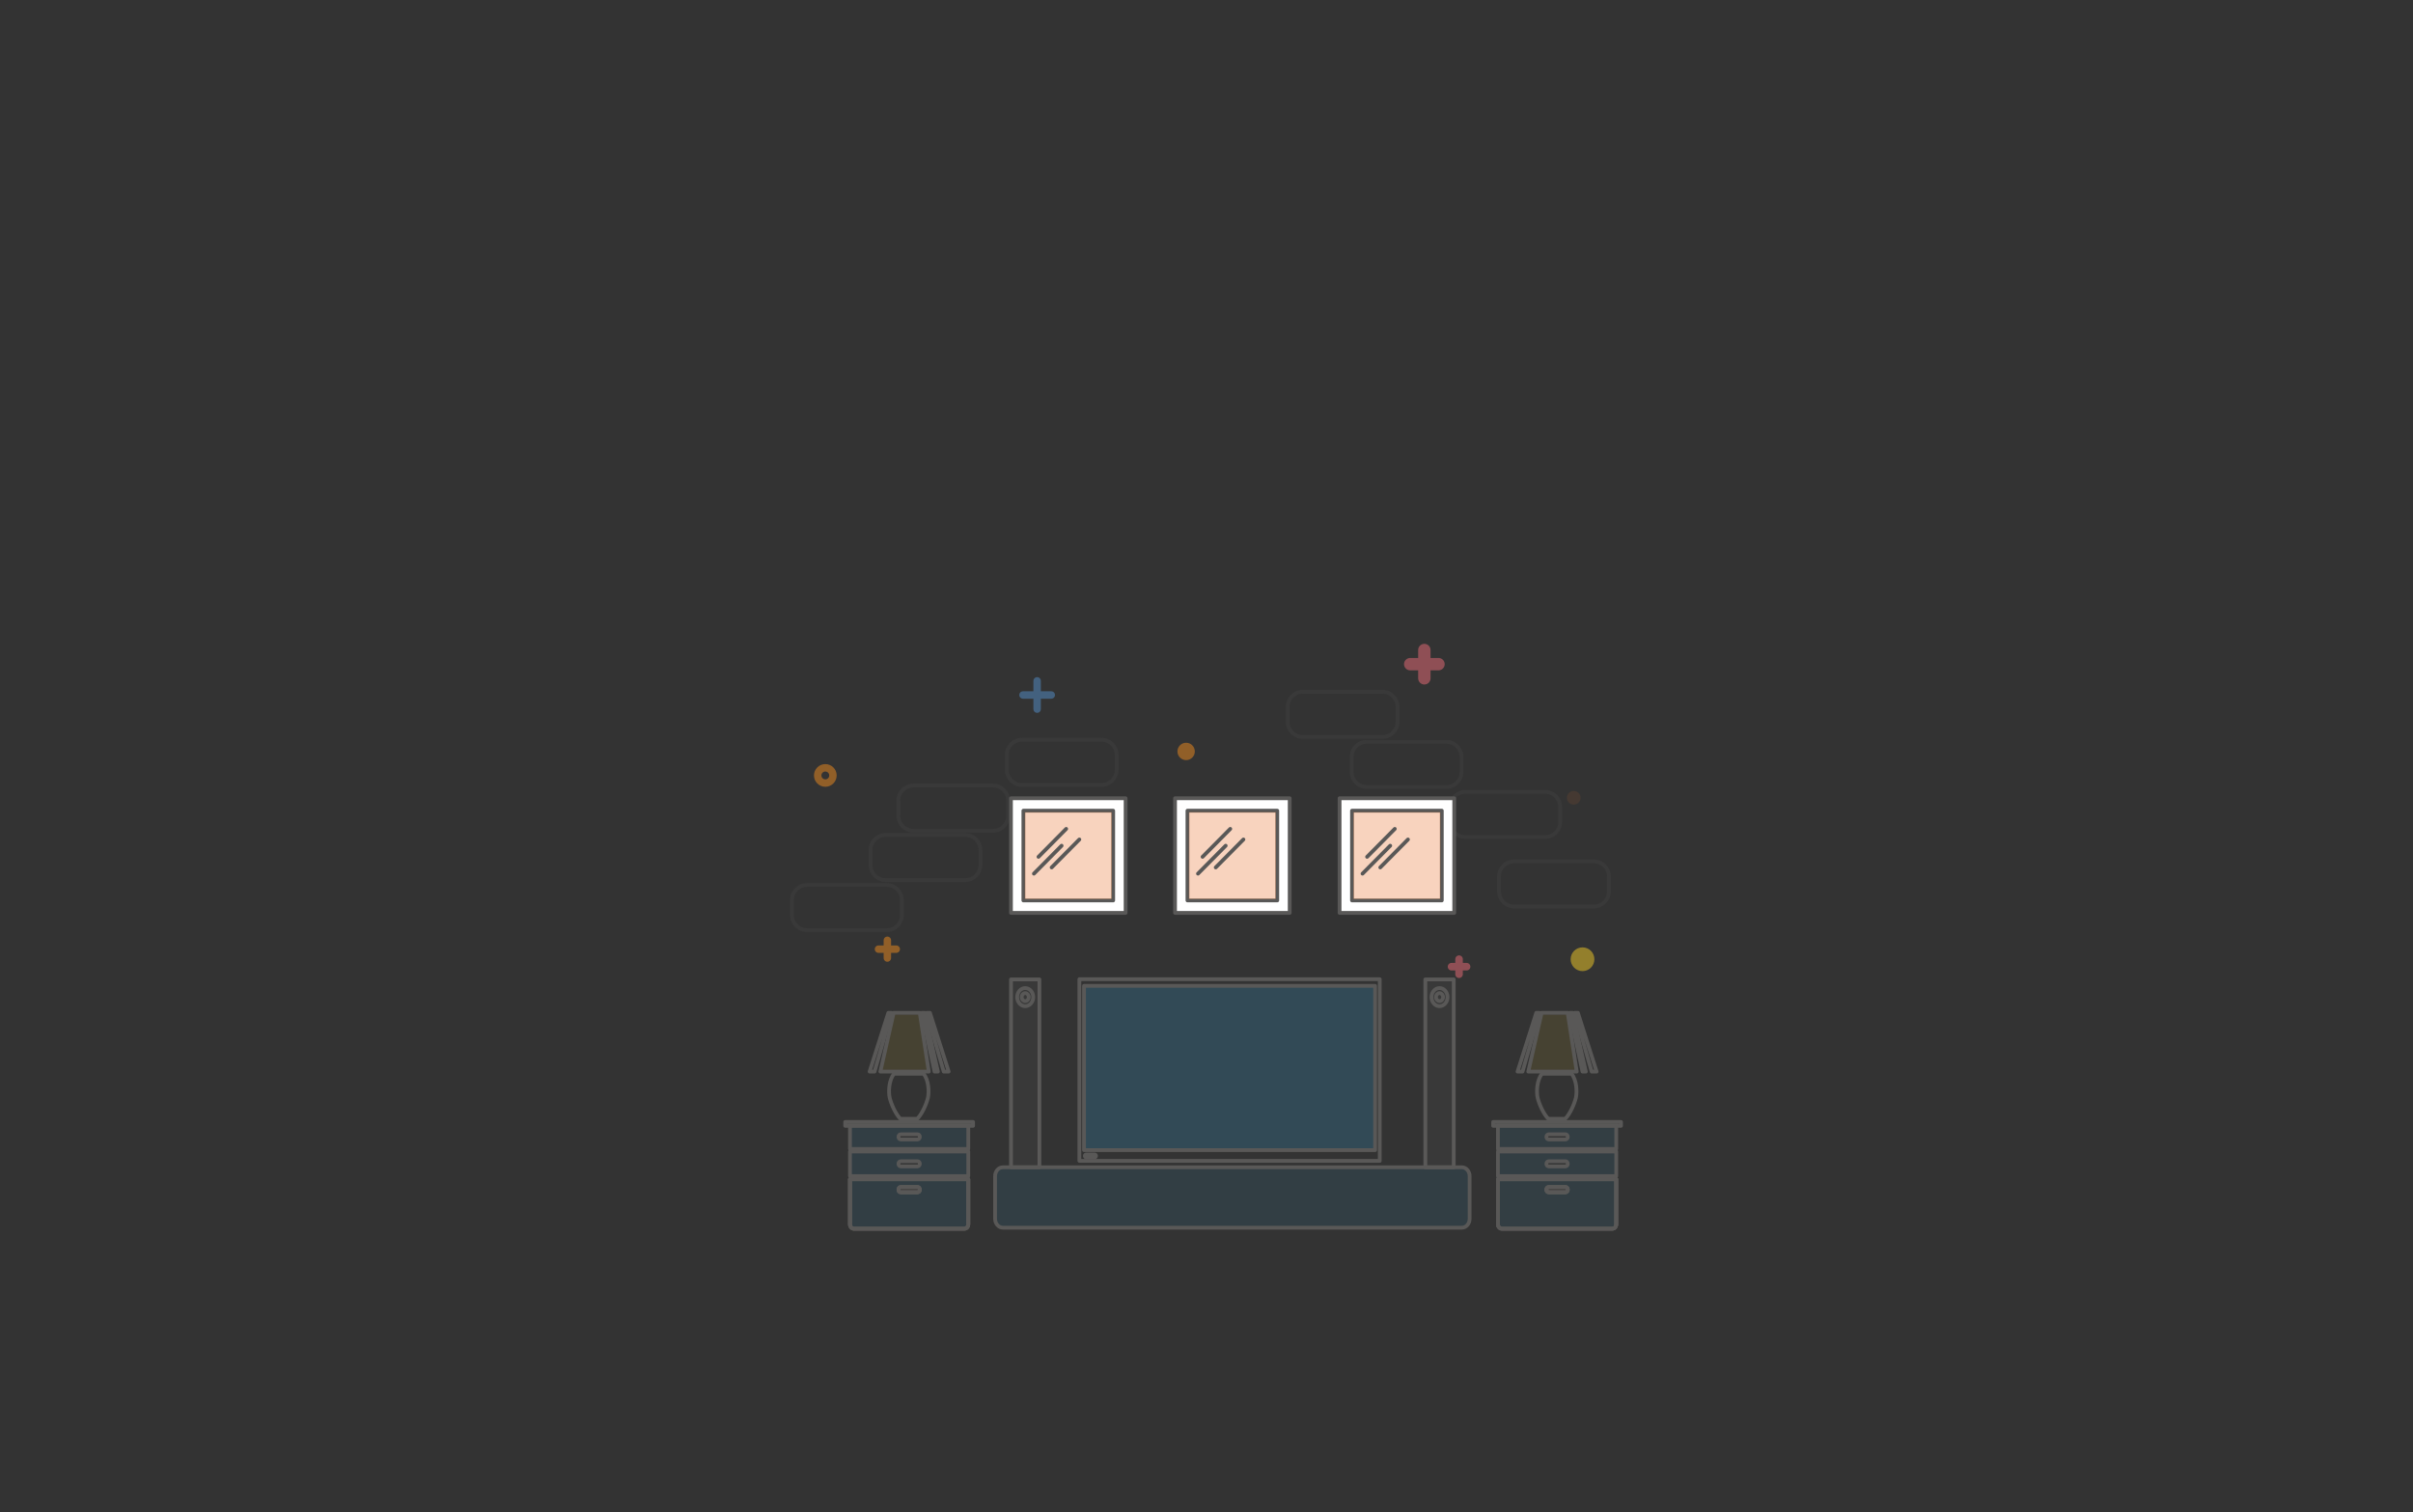 <?xml version="1.0" encoding="utf-8"?>
<!-- Generator: Adobe Illustrator 16.0.0, SVG Export Plug-In . SVG Version: 6.00 Build 0)  -->
<!DOCTYPE svg PUBLIC "-//W3C//DTD SVG 1.1//EN" "http://www.w3.org/Graphics/SVG/1.1/DTD/svg11.dtd">
<svg version="1.1" id="图层_1" xmlns="http://www.w3.org/2000/svg" xmlns:xlink="http://www.w3.org/1999/xlink" x="0px" y="0px"
	 width="1280.18px" height="802.42px" viewBox="-5599.31 154.684 1280.18 802.42"
	 enable-background="new -5599.31 154.684 1280.18 802.42" xml:space="preserve">
<rect x="-5599.31" y="154.684" width="1280.18" height="802.42" fill="#333333" stroke="none"/>
<path fill="#FFFFFF" d="M-5599.31,957.104"/>
<g opacity="0.1">
	<g>
		<defs>
			<rect id="SVGID_1_" x="-5037.465" y="622.329" width="12.441" height="12.441"/>
		</defs>
		<clipPath id="SVGID_2_">
			<use xlink:href="#SVGID_1_"  overflow="visible"/>
		</clipPath>
		<g clip-path="url(#SVGID_2_)">
			<defs>
				<rect id="SVGID_3_" x="-5037.463" y="622.329" width="12.438" height="12.438"/>
			</defs>
			<clipPath id="SVGID_4_">
				<use xlink:href="#SVGID_3_"  overflow="visible"/>
			</clipPath>
			<path clip-path="url(#SVGID_4_)" fill="#F4CC25" d="M-5025.026,628.55c0,3.436-2.785,6.219-6.22,6.219s-6.22-2.783-6.22-6.219
				s2.785-6.22,6.22-6.22S-5025.026,625.114-5025.026,628.55"/>
		</g>
	</g>
</g>
<g opacity="0.1">
	<g>
		<defs>
			<rect id="SVGID_5_" x="-5066.164" y="546.25" width="60.278" height="25.979"/>
		</defs>
		<clipPath id="SVGID_6_">
			<use xlink:href="#SVGID_5_"  overflow="visible"/>
		</clipPath>
		
			<path clip-path="url(#SVGID_6_)" fill="none" stroke="#717071" stroke-width="2" stroke-linecap="round" stroke-linejoin="round" stroke-miterlimit="10" d="
			M-5014.885,571.228h-42.278c-4.418,0-8-3.582-8-8v-7.975c0-4.418,3.582-8,8-8h42.278c4.418,0,8,3.582,8,8v7.975
			C-5006.885,567.646-5010.467,571.228-5014.885,571.228z"/>
	</g>
</g>
<g opacity="0.1">
	<g>
		<defs>
			<rect id="SVGID_7_" x="-5138.458" y="596.78" width="60.278" height="25.979"/>
		</defs>
		<clipPath id="SVGID_8_">
			<use xlink:href="#SVGID_7_"  overflow="visible"/>
		</clipPath>
		
			<path clip-path="url(#SVGID_8_)" fill="none" stroke="#717071" stroke-width="2" stroke-linecap="round" stroke-linejoin="round" stroke-miterlimit="10" d="
			M-5087.179,621.759h-42.278c-4.418,0-8-3.581-8-8v-7.975c0-4.418,3.582-8,8-8h42.278c4.418,0,8,3.582,8,8v7.975
			C-5079.179,618.178-5082.761,621.759-5087.179,621.759z"/>
	</g>
</g>
<g opacity="0.1">
	<g>
		<defs>
			<rect id="SVGID_9_" x="-5123.704" y="570.6" width="60.278" height="25.97"/>
		</defs>
		<clipPath id="SVGID_10_">
			<use xlink:href="#SVGID_9_"  overflow="visible"/>
		</clipPath>
		
			<path clip-path="url(#SVGID_10_)" fill="none" stroke="#717071" stroke-width="2" stroke-linecap="round" stroke-linejoin="round" stroke-miterlimit="10" d="
			M-5072.425,595.571h-42.278c-4.418,0-8-3.582-8-8v-7.975c0-4.419,3.582-8,8-8h42.278c4.418,0,8,3.581,8,8v7.975
			C-5064.425,591.989-5068.007,595.571-5072.425,595.571z"/>
	</g>
</g>
<g opacity="0.1">
	<g>
		<defs>
			<rect id="SVGID_11_" x="-5180.137" y="623.34" width="60.278" height="25.979"/>
		</defs>
		<clipPath id="SVGID_12_">
			<use xlink:href="#SVGID_11_"  overflow="visible"/>
		</clipPath>
		
			<path clip-path="url(#SVGID_12_)" fill="none" stroke="#717071" stroke-width="2" stroke-linecap="round" stroke-linejoin="round" stroke-miterlimit="10" d="
			M-5128.859,648.316h-42.278c-4.418,0-8-3.581-8-8v-7.975c0-4.419,3.582-8,8-8h42.278c4.418,0,8,3.581,8,8v7.975
			C-5120.859,644.735-5124.441,648.316-5128.859,648.316z"/>
	</g>
</g>
<g opacity="0.1">
	<g>
		<defs>
			<rect id="SVGID_13_" x="-4917.148" y="520.8" width="60.278" height="25.98"/>
		</defs>
		<clipPath id="SVGID_14_">
			<use xlink:href="#SVGID_13_"  overflow="visible"/>
		</clipPath>
		
			<path clip-path="url(#SVGID_14_)" fill="none" stroke="#717071" stroke-width="2" stroke-linecap="round" stroke-linejoin="round" stroke-miterlimit="10" d="
			M-4865.871,545.776h-42.278c-4.418,0-8-3.581-8-8v-7.975c0-4.418,3.582-8,8-8h42.278c4.418,0,8,3.582,8,8v7.975
			C-4857.871,542.195-4861.453,545.776-4865.871,545.776z"/>
	</g>
</g>
<g opacity="0.1">
	<g>
		<defs>
			<rect id="SVGID_15_" x="-4883.214" y="547.36" width="60.275" height="25.969"/>
		</defs>
		<clipPath id="SVGID_16_">
			<use xlink:href="#SVGID_15_"  overflow="visible"/>
		</clipPath>
		
			<path clip-path="url(#SVGID_16_)" fill="none" stroke="#717071" stroke-width="2" stroke-linecap="round" stroke-linejoin="round" stroke-miterlimit="10" d="
			M-4831.937,572.333h-42.278c-4.418,0-8-3.581-8-8v-7.975c0-4.418,3.582-8,8-8h42.278c4.418,0,8,3.582,8,8v7.975
			C-4823.937,568.752-4827.519,572.333-4831.937,572.333z"/>
	</g>
</g>
<g opacity="0.1">
	<g>
		<defs>
			<rect id="SVGID_17_" x="-4830.838" y="573.92" width="60.279" height="25.97"/>
		</defs>
		<clipPath id="SVGID_18_">
			<use xlink:href="#SVGID_17_"  overflow="visible"/>
		</clipPath>
		
			<path clip-path="url(#SVGID_18_)" fill="none" stroke="#717071" stroke-width="2" stroke-linecap="round" stroke-linejoin="round" stroke-miterlimit="10" d="
			M-4779.561,598.891h-42.278c-4.418,0-8-3.581-8-8v-7.975c0-4.418,3.582-8,8-8h42.278c4.418,0,8,3.582,8,8v7.975
			C-4771.561,595.31-4775.143,598.891-4779.561,598.891z"/>
	</g>
</g>
<g opacity="0.1">
	<g>
		<defs>
			<rect id="SVGID_19_" x="-4805.02" y="610.8" width="60.28" height="25.98"/>
		</defs>
		<clipPath id="SVGID_20_">
			<use xlink:href="#SVGID_19_"  overflow="visible"/>
		</clipPath>
		
			<path clip-path="url(#SVGID_20_)" fill="none" stroke="#717071" stroke-width="2" stroke-linecap="round" stroke-linejoin="round" stroke-miterlimit="10" d="
			M-4753.741,635.775h-42.278c-4.418,0-8-3.581-8-8v-7.975c0-4.418,3.582-8,8-8h42.278c4.418,0,8,3.582,8,8v7.975
			C-4745.741,632.194-4749.323,635.775-4753.741,635.775z"/>
	</g>
</g>
<rect x="-5062.96" y="578.315" fill="#FFFFFF" width="60.83" height="60.83"/>
<rect x="-5062.96" y="578.315" fill="none" stroke="#595857" stroke-width="2" stroke-linecap="round" stroke-linejoin="round" stroke-miterlimit="10" width="60.83" height="60.83"/>
<rect x="-5056.363" y="584.911" fill="none" stroke="#595857" stroke-width="2" stroke-linecap="round" stroke-linejoin="round" stroke-miterlimit="10" width="47.636" height="47.637"/>
<g opacity="0.3">
	<g>
		<defs>
			<rect id="SVGID_21_" x="-5055.646" y="585.63" width="46.202" height="46.199"/>
		</defs>
		<clipPath id="SVGID_22_">
			<use xlink:href="#SVGID_21_"  overflow="visible"/>
		</clipPath>
		<rect x="-5055.646" y="585.628" clip-path="url(#SVGID_22_)" fill="#E66C25" width="46.202" height="46.203"/>
	</g>
</g>
<line fill="none" stroke="#595857" stroke-width="2" stroke-linecap="round" stroke-linejoin="round" stroke-miterlimit="10" x1="-5048.359" y1="609.409" x2="-5033.662" y2="594.565"/>
<line fill="none" stroke="#595857" stroke-width="2" stroke-linecap="round" stroke-linejoin="round" stroke-miterlimit="10" x1="-5050.785" y1="618.335" x2="-5036.087" y2="603.491"/>
<line fill="none" stroke="#595857" stroke-width="2" stroke-linecap="round" stroke-linejoin="round" stroke-miterlimit="10" x1="-5041.375" y1="615.036" x2="-5026.676" y2="600.192"/>
<rect x="-4975.913" y="578.315" fill="#FFFFFF" width="60.83" height="60.83"/>
<rect x="-4975.913" y="578.315" fill="none" stroke="#595857" stroke-width="2" stroke-linecap="round" stroke-linejoin="round" stroke-miterlimit="10" width="60.83" height="60.83"/>
<rect x="-4969.315" y="584.911" fill="none" stroke="#595857" stroke-width="2" stroke-linecap="round" stroke-linejoin="round" stroke-miterlimit="10" width="47.636" height="47.637"/>
<g opacity="0.3">
	<g>
		<defs>
			<rect id="SVGID_23_" x="-4968.599" y="585.63" width="46.202" height="46.199"/>
		</defs>
		<clipPath id="SVGID_24_">
			<use xlink:href="#SVGID_23_"  overflow="visible"/>
		</clipPath>
		<rect x="-4968.599" y="585.628" clip-path="url(#SVGID_24_)" fill="#E66C25" width="46.202" height="46.203"/>
	</g>
</g>
<line fill="none" stroke="#595857" stroke-width="2" stroke-linecap="round" stroke-linejoin="round" stroke-miterlimit="10" x1="-4961.312" y1="609.409" x2="-4946.614" y2="594.565"/>
<line fill="none" stroke="#595857" stroke-width="2" stroke-linecap="round" stroke-linejoin="round" stroke-miterlimit="10" x1="-4963.737" y1="618.335" x2="-4949.039" y2="603.491"/>
<line fill="none" stroke="#595857" stroke-width="2" stroke-linecap="round" stroke-linejoin="round" stroke-miterlimit="10" x1="-4954.326" y1="615.036" x2="-4939.628" y2="600.192"/>
<rect x="-4888.619" y="578.315" fill="#FFFFFF" width="60.83" height="60.83"/>
<rect x="-4888.619" y="578.315" fill="none" stroke="#595857" stroke-width="2" stroke-linecap="round" stroke-linejoin="round" stroke-miterlimit="10" width="60.83" height="60.83"/>
<rect x="-4882.021" y="584.911" fill="none" stroke="#595857" stroke-width="2" stroke-linecap="round" stroke-linejoin="round" stroke-miterlimit="10" width="47.636" height="47.637"/>
<g opacity="0.3">
	<g>
		<defs>
			<rect id="SVGID_25_" x="-4881.305" y="585.63" width="46.202" height="46.199"/>
		</defs>
		<clipPath id="SVGID_26_">
			<use xlink:href="#SVGID_25_"  overflow="visible"/>
		</clipPath>
		<rect x="-4881.305" y="585.628" clip-path="url(#SVGID_26_)" fill="#E66C25" width="46.202" height="46.203"/>
	</g>
</g>
<line fill="none" stroke="#595857" stroke-width="2" stroke-linecap="round" stroke-linejoin="round" stroke-miterlimit="10" x1="-4874.018" y1="609.409" x2="-4859.32" y2="594.565"/>
<line fill="none" stroke="#595857" stroke-width="2" stroke-linecap="round" stroke-linejoin="round" stroke-miterlimit="10" x1="-4876.443" y1="618.335" x2="-4861.745" y2="603.491"/>
<line fill="none" stroke="#595857" stroke-width="2" stroke-linecap="round" stroke-linejoin="round" stroke-miterlimit="10" x1="-4867.032" y1="615.036" x2="-4852.334" y2="600.192"/>
<g opacity="0.1">
	<g>
		<defs>
			<rect id="SVGID_27_" x="-5071.374" y="774.149" width="251.754" height="32.07"/>
		</defs>
		<clipPath id="SVGID_28_">
			<use xlink:href="#SVGID_27_"  overflow="visible"/>
		</clipPath>
		<path clip-path="url(#SVGID_28_)" fill="#2CA6E0" d="M-5071.374,801.501c0,2.602,1.864,4.717,4.167,4.717h243.418
			c2.304,0,4.167-2.115,4.167-4.717v-22.648c0-2.604-1.863-4.703-4.167-4.703h-243.418c-2.303,0-4.167,2.1-4.167,4.703V801.501z"/>
	</g>
</g>
<rect x="-5026.666" y="674.349" fill="none" stroke="#595857" stroke-width="2" stroke-linecap="round" stroke-linejoin="round" stroke-miterlimit="10" width="159.359" height="96.417"/>
<path fill="none" stroke="#595857" stroke-width="2" stroke-linecap="round" stroke-linejoin="round" stroke-miterlimit="10" d="
	M-5023.115,768.865c-0.365,0-0.658-0.337-0.658-0.75c0-0.405,0.293-0.743,0.658-0.743h4.618c0.366,0,0.658,0.338,0.658,0.743
	c0,0.413-0.292,0.75-0.658,0.75H-5023.115"/>
<g opacity="0.2">
	<g>
		<defs>
			<rect id="SVGID_29_" x="-5024.206" y="677.87" width="154.436" height="87.189"/>
		</defs>
		<clipPath id="SVGID_30_">
			<use xlink:href="#SVGID_29_"  overflow="visible"/>
		</clipPath>
		<rect x="-5024.206" y="677.874" clip-path="url(#SVGID_30_)" fill="#2CA6E0" width="154.436" height="87.184"/>
	</g>
</g>
<rect x="-5024.206" y="677.874" fill="none" stroke="#595857" stroke-width="2" stroke-linecap="round" stroke-linejoin="round" stroke-miterlimit="10" width="154.436" height="87.184"/>
<rect x="-4843.136" y="674.457" fill="none" stroke="#595857" stroke-width="2" stroke-linecap="round" stroke-linejoin="round" stroke-miterlimit="10" width="15.09" height="99.713"/>
<g opacity="0.1">
	<g>
		<defs>
			<rect id="SVGID_31_" x="-4843.136" y="674.46" width="15.087" height="99.71"/>
		</defs>
		<clipPath id="SVGID_32_">
			<use xlink:href="#SVGID_31_"  overflow="visible"/>
		</clipPath>
		<rect x="-4843.136" y="674.457" clip-path="url(#SVGID_32_)" fill="#717071" width="15.09" height="99.713"/>
	</g>
</g>
<path fill="none" stroke="#595857" stroke-width="2" stroke-linecap="round" stroke-linejoin="round" stroke-miterlimit="10" d="
	M-4835.592,679.048c-2.352,0-4.256,2.155-4.256,4.806c0,2.664,1.904,4.813,4.256,4.813c2.349,0,4.255-2.149,4.255-4.813
	C-4831.337,681.203-4833.243,679.048-4835.592,679.048 M-4835.592,685.974c-1.033,0-1.88-0.942-1.88-2.12
	c0-1.17,0.847-2.12,1.88-2.12c1.036,0,1.877,0.95,1.877,2.12C-4833.715,685.031-4834.556,685.974-4835.592,685.974"/>
<rect x="-5062.949" y="674.457" fill="none" stroke="#595857" stroke-width="2" stroke-linecap="round" stroke-linejoin="round" stroke-miterlimit="10" width="15.09" height="99.713"/>
<g opacity="0.1">
	<g>
		<defs>
			<rect id="SVGID_33_" x="-5062.948" y="674.46" width="15.091" height="99.71"/>
		</defs>
		<clipPath id="SVGID_34_">
			<use xlink:href="#SVGID_33_"  overflow="visible"/>
		</clipPath>
		<rect x="-5062.949" y="674.457" clip-path="url(#SVGID_34_)" fill="#717071" width="15.09" height="99.713"/>
	</g>
</g>
<path fill="none" stroke="#595857" stroke-width="2" stroke-linecap="round" stroke-linejoin="round" stroke-miterlimit="10" d="
	M-5055.4,679.048c-2.355,0-4.259,2.155-4.259,4.806c0,2.664,1.904,4.813,4.259,4.813c2.345,0,4.252-2.149,4.252-4.813
	C-5051.148,681.203-5053.055,679.048-5055.4,679.048 M-5055.4,685.974c-1.039,0-1.877-0.942-1.877-2.12
	c0-1.17,0.838-2.12,1.877-2.12c1.036,0,1.876,0.95,1.876,2.12C-5053.524,685.031-5054.364,685.974-5055.4,685.974"/>
<g opacity="0.5">
	<g>
		<defs>
			<rect id="SVGID_35_" x="-5167.47" y="496.37" width="414.04" height="177.34"/>
		</defs>
		<clipPath id="SVGID_36_">
			<use xlink:href="#SVGID_35_"  overflow="visible"/>
		</clipPath>
		
			<line clip-path="url(#SVGID_36_)" fill="none" stroke="#EB6C77" stroke-width="4" stroke-linecap="round" stroke-linejoin="round" stroke-miterlimit="10" x1="-4825.229" y1="663.703" x2="-4825.229" y2="671.706"/>
		
			<line clip-path="url(#SVGID_36_)" fill="none" stroke="#EB6C77" stroke-width="4" stroke-linecap="round" stroke-linejoin="round" stroke-miterlimit="10" x1="-4829.23" y1="667.704" x2="-4821.228" y2="667.704"/>
		
			<circle clip-path="url(#SVGID_36_)" fill="none" stroke="#F08B1E" stroke-width="3.941" stroke-linecap="round" stroke-linejoin="round" stroke-miterlimit="10" cx="-5161.448" cy="566.208" r="4.05"/>
		<g opacity="0.2" clip-path="url(#SVGID_36_)">
			<g>
				<defs>
					<rect id="SVGID_37_" x="-4768.009" y="574.44" width="7.25" height="7.25"/>
				</defs>
				<clipPath id="SVGID_38_">
					<use xlink:href="#SVGID_37_"  overflow="visible"/>
				</clipPath>
				<g clip-path="url(#SVGID_38_)">
					<defs>
						<rect id="SVGID_39_" x="-4768.009" y="574.437" width="7.252" height="7.252"/>
					</defs>
					<clipPath id="SVGID_40_">
						<use xlink:href="#SVGID_39_"  overflow="visible"/>
					</clipPath>
					<path clip-path="url(#SVGID_40_)" fill="#E66C25" d="M-4760.758,578.063c0,2.002-1.623,3.625-3.625,3.625
						s-3.625-1.623-3.625-3.625s1.623-3.625,3.625-3.625S-4760.758,576.062-4760.758,578.063"/>
				</g>
			</g>
		</g>
		<path clip-path="url(#SVGID_36_)" fill="#F4CC25" d="M-4753.427,663.753c0,3.48-2.821,6.303-6.302,6.303
			c-3.48,0-6.301-2.822-6.301-6.303s2.821-6.301,6.301-6.301C-4756.248,657.452-4753.427,660.272-4753.427,663.753"/>
		<path clip-path="url(#SVGID_36_)" fill="#F08B1E" d="M-4965.417,553.47c0,2.547-2.063,4.609-4.61,4.609
			c-2.546,0-4.61-2.062-4.61-4.609c0-2.545,2.064-4.609,4.61-4.609C-4967.48,548.86-4965.417,550.925-4965.417,553.47"/>
		
			<line clip-path="url(#SVGID_36_)" fill="none" stroke="#EB6C77" stroke-width="6.569" stroke-linecap="round" stroke-linejoin="round" stroke-miterlimit="10" x1="-4843.642" y1="499.651" x2="-4843.642" y2="514.654"/>
		
			<line clip-path="url(#SVGID_36_)" fill="none" stroke="#EB6C77" stroke-width="6.569" stroke-linecap="round" stroke-linejoin="round" stroke-miterlimit="10" x1="-4851.143" y1="507.152" x2="-4836.141" y2="507.152"/>
		
			<line clip-path="url(#SVGID_36_)" fill="none" stroke="#538FCC" stroke-width="3.941" stroke-linecap="round" stroke-linejoin="round" stroke-miterlimit="10" x1="-5049.079" y1="516.013" x2="-5049.079" y2="531.016"/>
		
			<line clip-path="url(#SVGID_36_)" fill="none" stroke="#538FCC" stroke-width="3.941" stroke-linecap="round" stroke-linejoin="round" stroke-miterlimit="10" x1="-5056.58" y1="523.515" x2="-5041.578" y2="523.515"/>
		
			<line clip-path="url(#SVGID_36_)" fill="none" stroke="#F08B1E" stroke-width="3.941" stroke-linecap="round" stroke-linejoin="round" stroke-miterlimit="10" x1="-5128.534" y1="653.696" x2="-5128.534" y2="663.108"/>
		
			<line clip-path="url(#SVGID_36_)" fill="none" stroke="#F08B1E" stroke-width="3.941" stroke-linecap="round" stroke-linejoin="round" stroke-miterlimit="10" x1="-5133.24" y1="658.403" x2="-5123.828" y2="658.403"/>
	</g>
</g>
<path fill="none" stroke="#595857" stroke-width="2" stroke-linecap="round" stroke-linejoin="round" stroke-miterlimit="10" d="
	M-5071.374,801.501c0,2.602,1.864,4.717,4.167,4.717h243.418c2.304,0,4.167-2.115,4.167-4.717v-22.648
	c0-2.604-1.863-4.703-4.167-4.703h-243.418c-2.303,0-4.167,2.1-4.167,4.703V801.501z"/>
<g opacity="0.1">
	<g>
		<defs>
			<rect id="SVGID_41_" x="-5131.549" y="693.04" width="24.295" height="29.48"/>
		</defs>
		<clipPath id="SVGID_42_">
			<use xlink:href="#SVGID_41_"  overflow="visible"/>
		</clipPath>
		<polygon clip-path="url(#SVGID_42_)" fill="#F4CC25" points="-5131.549,722.519 -5124.866,693.042 -5111.791,693.042 
			-5107.254,722.519 		"/>
	</g>
</g>
<path fill="none" stroke="#595857" stroke-width="2" stroke-linecap="round" stroke-linejoin="round" stroke-miterlimit="10" d="
	M-5121.638,748.437c-2.479-2.465-4.831-7.704-5.645-11.118c-0.734-3.071-0.48-9.528,2.343-12.826h15.568
	c2.824,3.298,3.077,9.755,2.343,12.826c-0.817,3.414-3.162,8.653-5.644,11.118H-5121.638z"/>
<polygon fill="none" stroke="#595857" stroke-width="2" stroke-linecap="round" stroke-linejoin="round" stroke-miterlimit="10" points="
	-5105.938,692.183 -5107.632,692.183 -5098.64,723.376 -5096.008,723.376 "/>
<polygon fill="none" stroke="#595857" stroke-width="2" stroke-linecap="round" stroke-linejoin="round" stroke-miterlimit="10" points="
	-5110.191,692.183 -5103.508,723.376 -5101.717,723.376 -5108.783,692.183 "/>
<polygon fill="none" stroke="#595857" stroke-width="2" stroke-linecap="round" stroke-linejoin="round" stroke-miterlimit="10" points="
	-5126.341,692.183 -5128.022,692.183 -5137.953,723.376 -5135.33,723.376 "/>
<polygon fill="none" stroke="#595857" stroke-width="2" stroke-linecap="round" stroke-linejoin="round" stroke-miterlimit="10" points="
	-5132.256,723.376 -5125.184,692.184 -5111.349,692.184 -5106.547,723.376 "/>
<g opacity="0.1">
	<g>
		<defs>
			<rect id="SVGID_43_" x="-5148.288" y="751.97" width="62.767" height="12.46"/>
		</defs>
		<clipPath id="SVGID_44_">
			<use xlink:href="#SVGID_43_"  overflow="visible"/>
		</clipPath>
		<path clip-path="url(#SVGID_44_)" fill="#2CA6E0" d="M-5085.522,751.976h-62.767v12.453h62.767V751.976z M-5121.362,759.382
			c-0.67,0-1.212-0.605-1.212-1.369c0-0.758,0.542-1.371,1.212-1.371h8.913c0.67,0,1.213,0.613,1.213,1.371
			c0,0.764-0.543,1.369-1.213,1.369H-5121.362"/>
	</g>
</g>
<g opacity="0.1">
	<g>
		<defs>
			<rect id="SVGID_45_" x="-5148.288" y="765.79" width="62.767" height="13.039"/>
		</defs>
		<clipPath id="SVGID_46_">
			<use xlink:href="#SVGID_45_"  overflow="visible"/>
		</clipPath>
		<path clip-path="url(#SVGID_46_)" fill="#2CA6E0" d="M-5085.522,765.792h-62.767v13.039h62.767V765.792z M-5121.362,773.688
			c-0.67,0-1.212-0.612-1.212-1.37c0-0.757,0.542-1.377,1.212-1.377h8.913c0.67,0,1.213,0.62,1.213,1.377
			c0,0.758-0.543,1.37-1.213,1.37H-5121.362"/>
	</g>
</g>
<g opacity="0.1">
	<g>
		<defs>
			<rect id="SVGID_47_" x="-5148.288" y="780.5" width="62.767" height="26.25"/>
		</defs>
		<clipPath id="SVGID_48_">
			<use xlink:href="#SVGID_47_"  overflow="visible"/>
		</clipPath>
		<path clip-path="url(#SVGID_48_)" fill="#2CA6E0" d="M-5148.289,780.503v23.896c0,1.294,0.932,2.354,2.083,2.354h58.604
			c1.152,0,2.08-1.06,2.08-2.354v-23.896H-5148.289z M-5121.362,787.415c-0.67,0-1.212-0.613-1.212-1.376
			c0-0.751,0.542-1.364,1.212-1.364h8.913c0.67,0,1.213,0.613,1.213,1.364c0,0.763-0.543,1.376-1.213,1.376H-5121.362"/>
	</g>
</g>
<g opacity="0.1">
	<g>
		<defs>
			<rect id="SVGID_49_" x="-4787.79" y="693.04" width="24.29" height="29.48"/>
		</defs>
		<clipPath id="SVGID_50_">
			<use xlink:href="#SVGID_49_"  overflow="visible"/>
		</clipPath>
		<polygon clip-path="url(#SVGID_50_)" fill="#F4CC25" points="-4787.792,722.519 -4781.107,693.042 -4768.032,693.042 
			-4763.497,722.519 		"/>
	</g>
</g>
<path fill="none" stroke="#595857" stroke-width="2" stroke-linecap="round" stroke-linejoin="round" stroke-miterlimit="10" d="
	M-4777.879,748.437c-2.479-2.465-4.831-7.704-5.645-11.118c-0.734-3.071-0.48-9.528,2.343-12.826h15.568
	c2.824,3.298,3.077,9.755,2.343,12.826c-0.817,3.414-3.162,8.653-5.644,11.118H-4777.879z"/>
<polygon fill="none" stroke="#595857" stroke-width="2" stroke-linecap="round" stroke-linejoin="round" stroke-miterlimit="10" points="
	-4762.18,692.183 -4763.874,692.183 -4754.882,723.376 -4752.25,723.376 "/>
<polygon fill="none" stroke="#595857" stroke-width="2" stroke-linecap="round" stroke-linejoin="round" stroke-miterlimit="10" points="
	-4766.433,692.183 -4759.75,723.376 -4757.958,723.376 -4765.026,692.183 "/>
<polygon fill="none" stroke="#595857" stroke-width="2" stroke-linecap="round" stroke-linejoin="round" stroke-miterlimit="10" points="
	-4782.583,692.183 -4784.264,692.183 -4794.195,723.376 -4791.572,723.376 "/>
<polygon fill="none" stroke="#595857" stroke-width="2" stroke-linecap="round" stroke-linejoin="round" stroke-miterlimit="10" points="
	-4788.498,723.376 -4781.425,692.184 -4767.59,692.184 -4762.789,723.376 "/>
<g opacity="0.1">
	<g>
		<defs>
			<rect id="SVGID_51_" x="-4804.53" y="751.97" width="62.771" height="54.78"/>
		</defs>
		<clipPath id="SVGID_52_">
			<use xlink:href="#SVGID_51_"  overflow="visible"/>
		</clipPath>
		<path clip-path="url(#SVGID_52_)" fill="#2CA6E0" d="M-4741.763,751.976h-62.767v12.453h62.767V751.976z M-4777.603,759.382
			c-0.67,0-1.212-0.605-1.212-1.369c0-0.758,0.542-1.371,1.212-1.371h8.913c0.67,0,1.213,0.613,1.213,1.371
			c0,0.764-0.543,1.369-1.213,1.369H-4777.603"/>
		<path clip-path="url(#SVGID_52_)" fill="#2CA6E0" d="M-4741.763,765.792h-62.767v13.039h62.767V765.792z M-4777.603,773.688
			c-0.67,0-1.212-0.612-1.212-1.37c0-0.757,0.542-1.377,1.212-1.377h8.913c0.67,0,1.213,0.62,1.213,1.377
			c0,0.758-0.543,1.37-1.213,1.37H-4777.603"/>
		<path clip-path="url(#SVGID_52_)" fill="#2CA6E0" d="M-4804.53,780.503v23.896c0,1.294,0.932,2.354,2.083,2.354h58.604
			c1.152,0,2.08-1.06,2.08-2.354v-23.896H-4804.53z M-4777.603,787.415c-0.67,0-1.212-0.613-1.212-1.376
			c0-0.751,0.542-1.364,1.212-1.364h8.913c0.67,0,1.213,0.613,1.213,1.364c0,0.763-0.543,1.376-1.213,1.376H-4777.603"/>
		<g opacity="0.1" clip-path="url(#SVGID_52_)">
			<g>
				<defs>
					<rect id="SVGID_53_" x="-4804.53" y="751.97" width="62.771" height="12.46"/>
				</defs>
				<clipPath id="SVGID_54_">
					<use xlink:href="#SVGID_53_"  overflow="visible"/>
				</clipPath>
				<path clip-path="url(#SVGID_54_)" fill="#717071" d="M-4741.763,751.976h-62.767v12.453h62.767V751.976z M-4777.603,759.382
					c-0.67,0-1.212-0.605-1.212-1.369c0-0.758,0.542-1.371,1.212-1.371h8.913c0.67,0,1.213,0.613,1.213,1.371
					c0,0.764-0.543,1.369-1.213,1.369H-4777.603"/>
			</g>
		</g>
		<g opacity="0.1" clip-path="url(#SVGID_52_)">
			<g>
				<defs>
					<rect id="SVGID_55_" x="-4804.53" y="765.79" width="62.771" height="13.039"/>
				</defs>
				<clipPath id="SVGID_56_">
					<use xlink:href="#SVGID_55_"  overflow="visible"/>
				</clipPath>
				<path clip-path="url(#SVGID_56_)" fill="#717071" d="M-4741.763,765.792h-62.767v13.039h62.767V765.792z M-4777.603,773.688
					c-0.67,0-1.212-0.612-1.212-1.37c0-0.757,0.542-1.377,1.212-1.377h8.913c0.67,0,1.213,0.62,1.213,1.377
					c0,0.758-0.543,1.37-1.213,1.37H-4777.603"/>
			</g>
		</g>
		<g opacity="0.1" clip-path="url(#SVGID_52_)">
			<g>
				<defs>
					<rect id="SVGID_57_" x="-4804.53" y="780.5" width="62.771" height="26.25"/>
				</defs>
				<clipPath id="SVGID_58_">
					<use xlink:href="#SVGID_57_"  overflow="visible"/>
				</clipPath>
				<path clip-path="url(#SVGID_58_)" fill="#717071" d="M-4804.53,780.503v23.896c0,1.294,0.932,2.354,2.083,2.354h58.604
					c1.152,0,2.08-1.06,2.08-2.354v-23.896H-4804.53z M-4777.603,787.415c-0.67,0-1.212-0.613-1.212-1.376
					c0-0.751,0.542-1.364,1.212-1.364h8.913c0.67,0,1.213,0.613,1.213,1.364c0,0.763-0.543,1.376-1.213,1.376H-4777.603"/>
			</g>
		</g>
	</g>
</g>
<rect x="-5150.898" y="750.102" fill="none" stroke="#595857" stroke-width="2" stroke-linecap="round" stroke-linejoin="round" stroke-miterlimit="10" width="67.836" height="2.062"/>
<path fill="none" stroke="#595857" stroke-width="2" stroke-linecap="round" stroke-linejoin="round" stroke-miterlimit="10" d="
	M-5085.597,751.976h-62.767v12.453h62.767V751.976z M-5121.437,759.382c-0.67,0-1.212-0.605-1.212-1.369
	c0-0.758,0.542-1.371,1.212-1.371h8.913c0.67,0,1.213,0.613,1.213,1.371c0,0.764-0.543,1.369-1.213,1.369H-5121.437"/>
<path fill="none" stroke="#595857" stroke-width="2" stroke-linecap="round" stroke-linejoin="round" stroke-miterlimit="10" d="
	M-5085.597,765.792h-62.767v13.039h62.767V765.792z M-5121.437,773.688c-0.67,0-1.212-0.612-1.212-1.37
	c0-0.757,0.542-1.377,1.212-1.377h8.913c0.67,0,1.213,0.62,1.213,1.377c0,0.758-0.543,1.37-1.213,1.37H-5121.437"/>
<path fill="none" stroke="#595857" stroke-width="2" stroke-linecap="round" stroke-linejoin="round" stroke-miterlimit="10" d="
	M-5148.364,780.503v23.896c0,1.294,0.932,2.354,2.083,2.354h58.604c1.152,0,2.08-1.06,2.08-2.354v-23.896H-5148.364z
	 M-5121.437,787.415c-0.67,0-1.212-0.613-1.212-1.376c0-0.751,0.542-1.364,1.212-1.364h8.913c0.67,0,1.213,0.613,1.213,1.364
	c0,0.763-0.543,1.376-1.213,1.376H-5121.437"/>
<path fill="none" stroke="#595857" stroke-width="2" stroke-linecap="round" stroke-linejoin="round" stroke-miterlimit="10" d="
	M-5148.364,780.503v23.896c0,1.294,0.932,2.354,2.083,2.354h58.604c1.152,0,2.08-1.06,2.08-2.354v-23.896H-5148.364z
	 M-5121.437,787.415c-0.67,0-1.212-0.613-1.212-1.376c0-0.751,0.542-1.364,1.212-1.364h8.913c0.67,0,1.213,0.613,1.213,1.364
	c0,0.763-0.543,1.376-1.213,1.376H-5121.437"/>
<path fill="none" stroke="#595857" stroke-width="2" stroke-linecap="round" stroke-linejoin="round" stroke-miterlimit="10" d="
	M-5148.364,780.503v23.896c0,1.294,0.932,2.354,2.083,2.354h58.604c1.152,0,2.08-1.06,2.08-2.354v-23.896H-5148.364z
	 M-5121.437,787.415c-0.67,0-1.212-0.613-1.212-1.376c0-0.751,0.542-1.364,1.212-1.364h8.913c0.67,0,1.213,0.613,1.213,1.364
	c0,0.763-0.543,1.376-1.213,1.376H-5121.437"/>
<rect x="-4807.141" y="750.102" fill="none" stroke="#595857" stroke-width="2" stroke-linecap="round" stroke-linejoin="round" stroke-miterlimit="10" width="67.836" height="2.062"/>
<path fill="none" stroke="#595857" stroke-width="2" stroke-linecap="round" stroke-linejoin="round" stroke-miterlimit="10" d="
	M-4741.839,751.976h-62.767v12.453h62.767V751.976z M-4777.679,759.382c-0.67,0-1.212-0.605-1.212-1.369
	c0-0.758,0.542-1.371,1.212-1.371h8.913c0.67,0,1.213,0.613,1.213,1.371c0,0.764-0.543,1.369-1.213,1.369H-4777.679"/>
<path fill="none" stroke="#595857" stroke-width="2" stroke-linecap="round" stroke-linejoin="round" stroke-miterlimit="10" d="
	M-4741.839,765.792h-62.767v13.039h62.767V765.792z M-4777.679,773.688c-0.67,0-1.212-0.612-1.212-1.37
	c0-0.757,0.542-1.377,1.212-1.377h8.913c0.67,0,1.213,0.62,1.213,1.377c0,0.758-0.543,1.37-1.213,1.37H-4777.679"/>
<path fill="none" stroke="#595857" stroke-width="2" stroke-linecap="round" stroke-linejoin="round" stroke-miterlimit="10" d="
	M-4804.606,780.503v23.896c0,1.294,0.932,2.354,2.083,2.354h58.604c1.152,0,2.08-1.06,2.08-2.354v-23.896H-4804.606z
	 M-4777.679,787.415c-0.67,0-1.212-0.613-1.212-1.376c0-0.751,0.542-1.364,1.212-1.364h8.913c0.67,0,1.213,0.613,1.213,1.364
	c0,0.763-0.543,1.376-1.213,1.376H-4777.679"/>
<path fill="none" stroke="#595857" stroke-width="2" stroke-linecap="round" stroke-linejoin="round" stroke-miterlimit="10" d="
	M-4804.606,780.503v23.896c0,1.294,0.932,2.354,2.083,2.354h58.604c1.152,0,2.08-1.06,2.08-2.354v-23.896H-4804.606z
	 M-4777.679,787.415c-0.67,0-1.212-0.613-1.212-1.376c0-0.751,0.542-1.364,1.212-1.364h8.913c0.67,0,1.213,0.613,1.213,1.364
	c0,0.763-0.543,1.376-1.213,1.376H-4777.679"/>
<path fill="none" stroke="#595857" stroke-width="2" stroke-linecap="round" stroke-linejoin="round" stroke-miterlimit="10" d="
	M-4804.606,780.503v23.896c0,1.294,0.932,2.354,2.083,2.354h58.604c1.152,0,2.08-1.06,2.08-2.354v-23.896H-4804.606z
	 M-4777.679,787.415c-0.67,0-1.212-0.613-1.212-1.376c0-0.751,0.542-1.364,1.212-1.364h8.913c0.67,0,1.213,0.613,1.213,1.364
	c0,0.763-0.543,1.376-1.213,1.376H-4777.679"/>
</svg>
